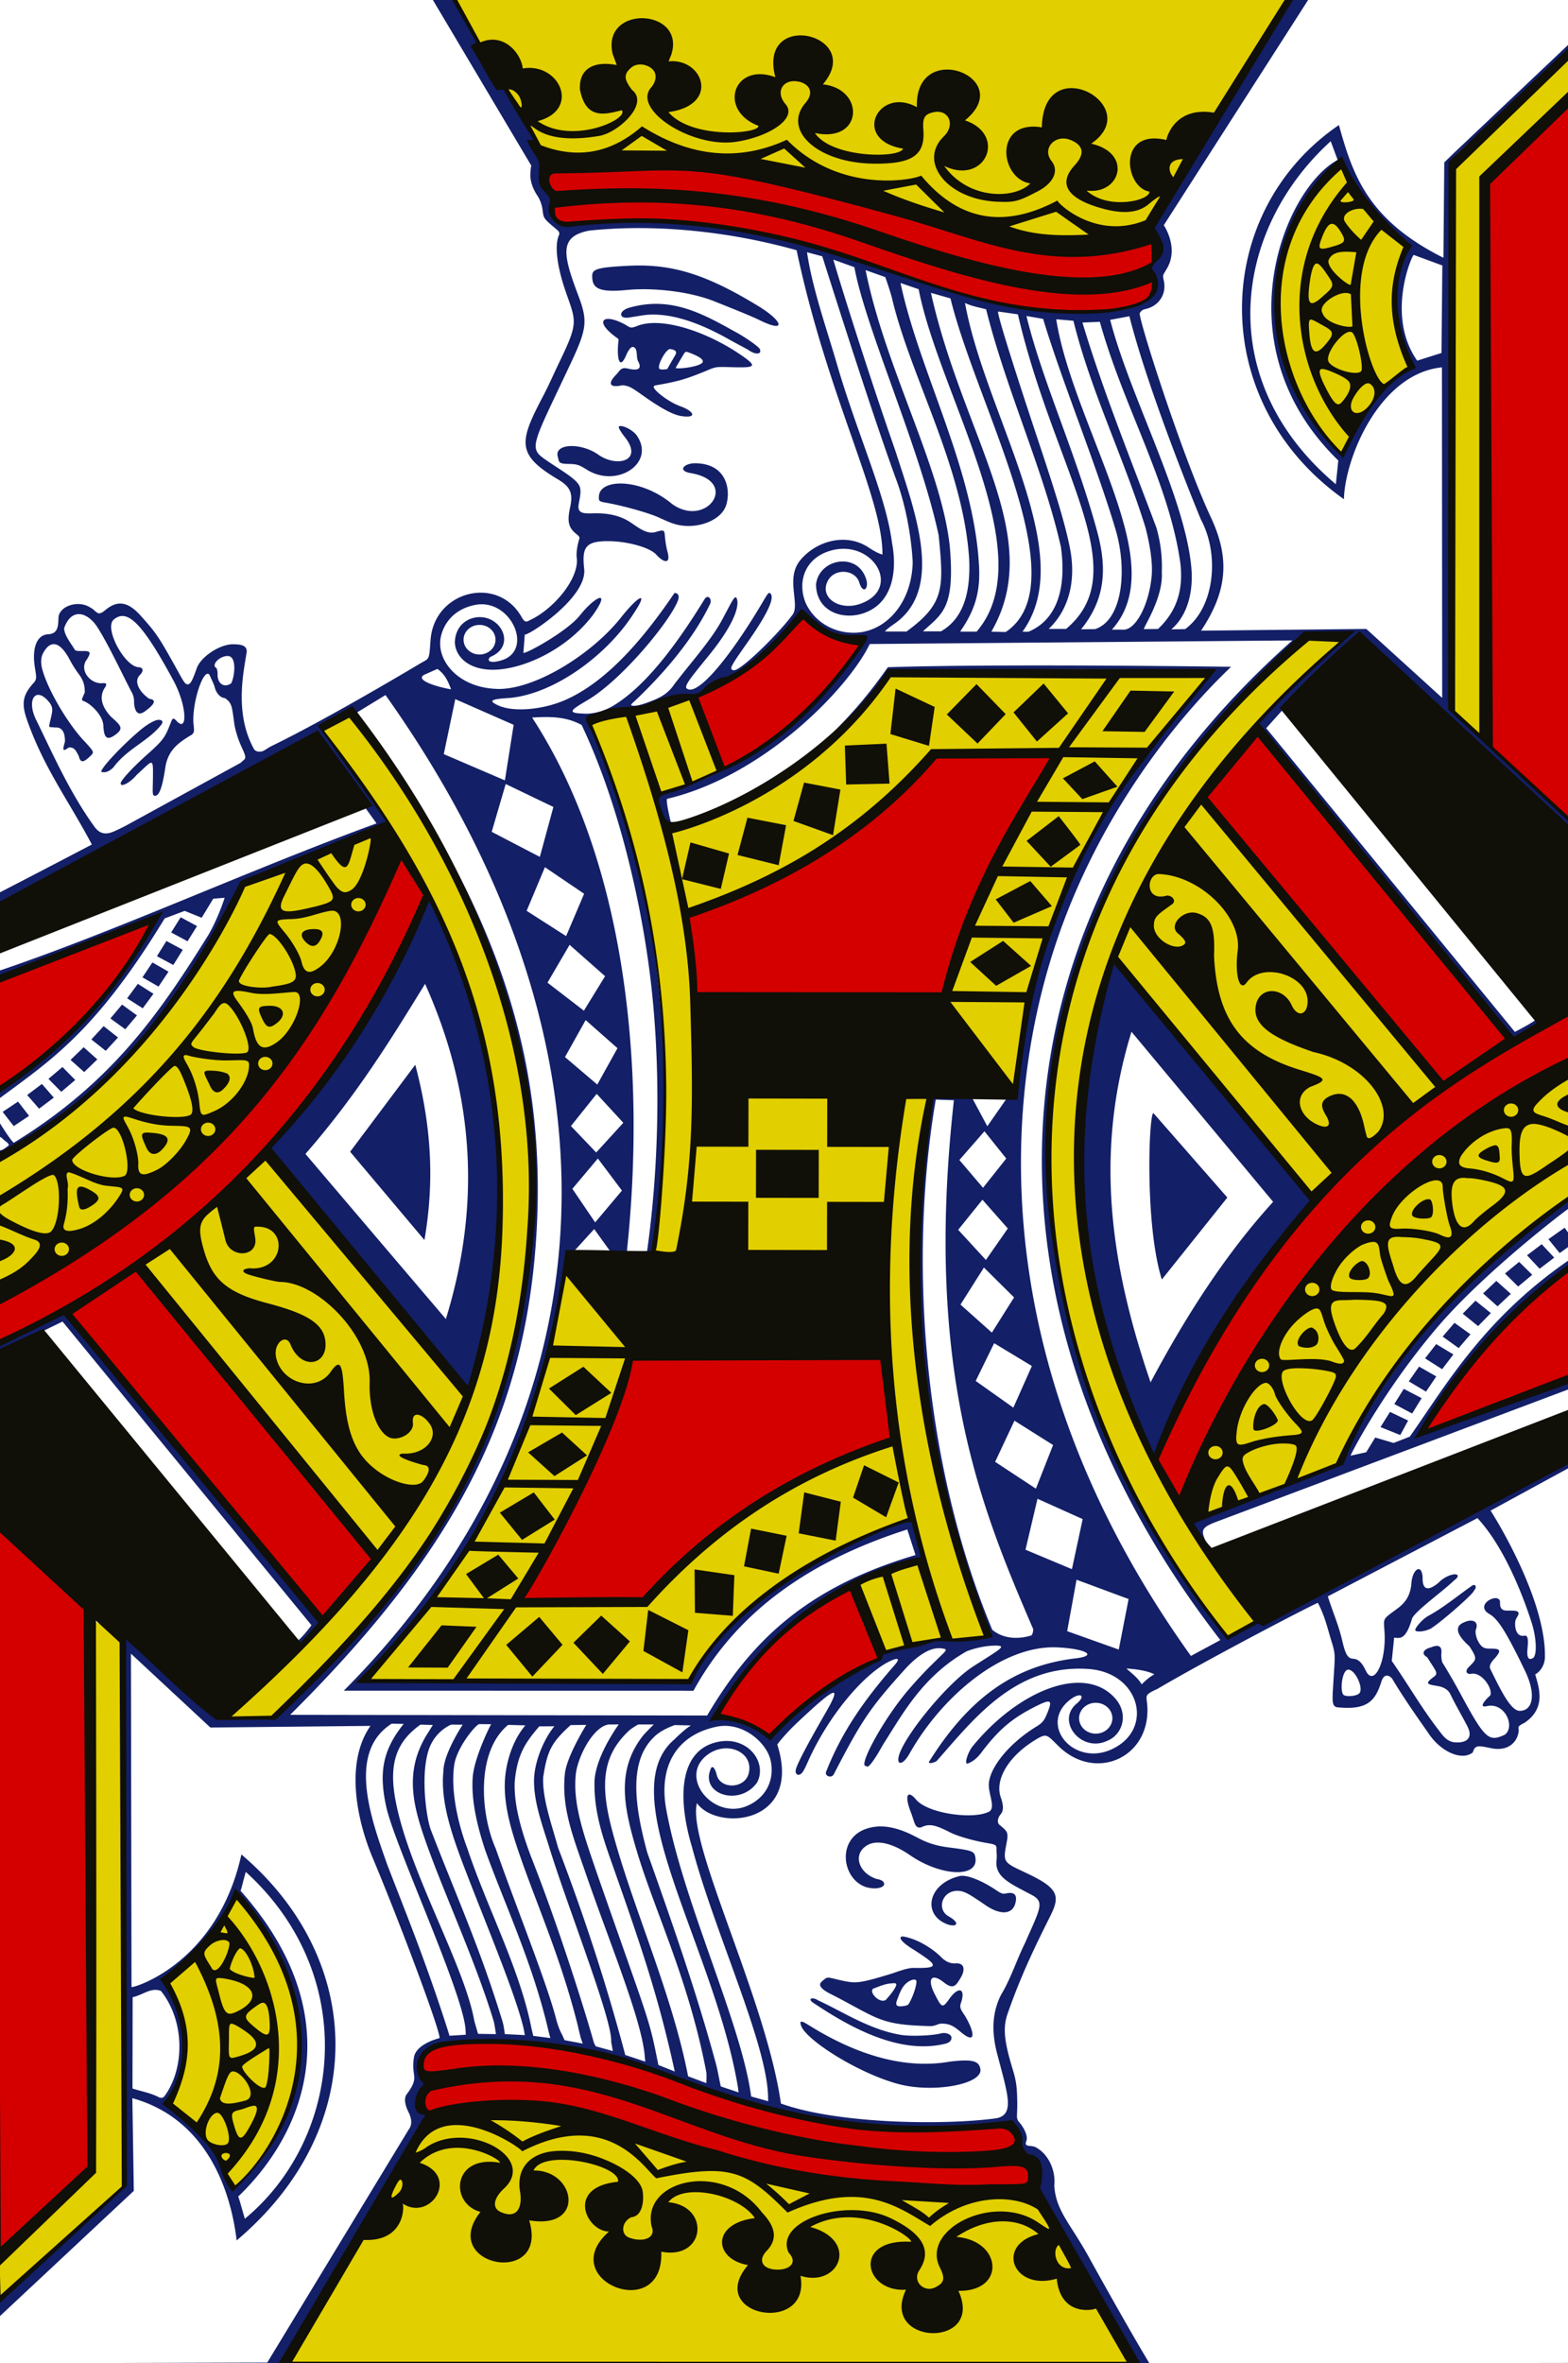 <svg xmlns="http://www.w3.org/2000/svg" width="167" height="251.6" viewBox="33.4 40.8 167 251.6">
  <path fill="#131f67"
      d="M30.39 38.041c-.057 77.357.652 172.424.554 256.676l172.67.242-.668-256.266Zm51.036 1.725c29.79.797 59.766.035 89.776.3 0 0-10.937 17.588-14.252 23.124-.726 1.217-.8 2.08-.412 2.585.602.783.55 2.105-.127 2.87-.29.326-.422.538-.445.735-.022.195.167.41.32.765.53 1.688-.85 2.854-2.293 3.393-.967.362-3.12.599-4.71.526-9.958-.454-29.475-8.287-37.522-8.909-5.582-1.454-12.8-.96-18.749-.658-1.123.061-.922-2.365-.922-2.365-.922-8.017-7.033-15.004-10.664-22.366zm91.394.88 28.152.073.12 4.214-11.868 11.236c-1.117 1.05-2 1.922-2 1.922l-.09 10.155c-8.067-4.035-9.667-8.844-11.132-14.133-13.516 9.21-14.186 29.41.53 39.833.13-4.517 3.86-13.388 10.443-14.036L187 115.1l-8.08-7.342-17.6.184c2.91-4.36 2.982-7.825 1.112-11.918-3.151-6.688-8.005-21.95-7.63-21.9 0 0 .14-.327.54-.409 1.46-.299 2.39-1.603 1.976-3.172-.078-.506-.075-.387.297-1.043 1.437-2.262-.266-4.724-.266-4.724zm-93.37.06 10.53 17.718s-.14.811-.084 1.288c.081.686.327 1.296.75 1.936.279.423.484 1.001.546 1.535.103.878.103.879 1.488 2.04.29.245.347.395.238.647-.461 1.075-.196 3.274.707 5.9 1.14 3.317 1.436 3.274-.707 7.705-.447.926-.988 2.16-1.57 3.296-2.645 5.015-3.054 6.375 1.465 9.058 1.273.755 1.644 1.41 1.323 2.909-.252 1.18-.305 1.934.306 2.6.396.433.755.504.655.837-.068.226-.366 1.208-.268 2.033.262 2.225-2.516 5.497-5.048 6.641-.506.332-.65-.074-.935-.54-2.613-4.257-9.138-2.544-9.58 2.529-.118 1.34-.074 1.923-.448 2.207-.127.097-.51.297-.51.297s-9.772 5.869-15.986 8.883c-.405.197-.77.521-1.055.574-.33.061-.575.006-.779-.185-2.284-4.044-1.004-8.814-.805-10.506-.048-.599-.6-.709-1.434-.72-1.411-.017-3.445 1.307-3.889 2.543-.377 1.05-.62 1.73-.96 1.725-.342-.005-.508-.43-1.356-1.946-1.763-3.156-2.035-3.556-3.686-5.39-1.316-1.463-2.44-1.659-3.735-.573-.9.755-.87.098-1.634-.285-1.319-.836-3.305-.093-3.357 1.08-.043.983-.053 1.723-1.128 1.786-1.197.07-1.72 1.503-1.386 3.547.175 1.075.21 1.248-.146 1.641-1.16 1.284-1.313 2.172-.68 3.968 1.807 5.12 4.43 8.568 6.894 13.224 0 0-6.287 3.294-10.018 5.208l.082-95.195zm122.042 5.256-.008 82.695-13.458-12.305s-.233-15.847-.207-22.326c.025-6.479.139-12.956.113-14.161-.026-1.205.082-6.331.134-11.594.109-11.026-.982-9.665 1.234-11.777zm-26.364 9.872.74 1.998c-5.655 2.992-12.598 19.699.067 31.994l-.26 2.529c-13.277-11.203-10.786-27.233-.547-36.52zm.963 2.361c1.932 3.712 4.132 7 7.136 9.015-1.627 3.582-2.331 7.534.403 12.87-1.927.975-4.606 3.57-7.383 8.888-9.994-9.392-7.74-22.98-.156-30.773zm-74.497 6.887c5.553.018 11.343.867 16.648 2.358 3.319 15.695 9.18 26.253 9.143 32.396 0 0-.463-.073-1.45-.733-2.415-1.623-5.593-.725-7.297 1.333-1.616 1.95.003 4.67-.826 5.807-1.567 2.122-5.599 6.043-6.272 5.912-.49-.095-.411-.294 1.318-2.744 1.801-2.552 3.183-4.865 2.592-5.432-.252-.24-.386.267-1.73 2.423-3.157 5.06-5.93 8.188-7.026 7.78-.512-.192-.246-.611 2.09-3.46 2.637-3.22 3.37-5.234 3.111-6.126-.2-.685-.609.421-1.705 2.4-1.168 2.093-3.276 4.424-4.981 6.664-.54.81-1.234 1.28-2.12 1.648-.658.263-1.706.692-2.313.62-.312-.038-.097-.208.332-.595 3.362-3.199 6.255-6.767 7.9-10.194.253-.45-.108-1.09-.524-.62-2.519 4.093-6.025 9.199-9.826 11.447-.816.482-2.043.89-3.148.802-1.869-.053-1.207-.437.497-1.448 3.647-2.163 8.77-8.392 9.6-10.597.197-.521-.02-.82-.38-.784-3.006 4.44-6.975 9.324-11.582 11.363-2.483 1.1-5.612 1.311-7.149.612-1.126-.513-.843-.689 1.157-.806 4.815-.432 10.462-4.611 13.263-9.038 1.64-2.452.492-1.89-1.38.474-3.195 4.035-9.53 7.898-13.454 7.585-3.968-.224-6.247-3.078-5.732-5.52.311-1.479 1.446-2.983 3.667-3.411 3.802-.734 6.28 4.851 2.799 5.898-1.186.357-1.636.084-1.206-.356 2.582-1.042 1.44-3.918-.736-4.215-1.369-.187-2.958.665-3.028 2.633.036 1.467 1.336 2.903 3.95 2.942 3.098.045 7.855-2.014 10.747-5.816 2.053-2.905.165-1.926-1.364.012-1.35 1.71-5.704 4.1-6.035 4.011l.15-1.972c.067.34 6.704-3.856 6.322-6.988-.245-2.274.115-2.968 2.668-2.936 1.908.025 4.333.65 5.037 1.462.725.804 1.54 1.059 1.181-.295-.58-2.198.12-2.56-1.253-2.145-.948.286-1.788-.42-2.737-1.047-1.044-.69-2.366-.986-3.944-.936-1.178.037-1.71-.03-1.52-1.06.134-.726.286-1.387.06-1.864-.368-.775-1.842-1.578-3.508-2.719-1.966-1.347-1.601-1.426 2.611-10.382 1.769-3.76 1.778-4.533.727-7.313-1.661-4.393-1.92-6.152 1.209-6.76a50.879 50.879 0 0 1 5.447-.27zm17.757 2.573 1.623.432c.013.001 5.04 16.055 7.923 23.895.879 2.392 1.546 5.623 1.71 8.657-.088 4.177-2.632 7.17-5.727 7.494-2.191.228-4.566-.829-5.65-3.09-.914-2.151-.217-4.685 2.429-5.556 4.58-1.506 7.922 3.914 3.43 5.574-2.323.859-4.526-.7-3.477-2.506.736-1.268 2.798-1.127 3.283.184.395 1.395 1.054.739.775-.206-.846-3.01-5.017-2.308-5.357.463-.006 3.434 4.048 4.247 6.471 2.323 1.878-1.539 2.08-4.324 1.617-6.741-.635-5.02-3.688-11.536-5.85-18.97-1.08-3.712-2.645-8.138-3.2-11.953zm64.617.283 3.048 1.124-.09 9.315-2.587.821c-3.375-4.798-.548-11.256-.37-11.26zm-61.808.504 2.233.802c1.212 6.577 6.959 19.156 8.978 28.54.556 5.639.644 7.294-3.481 10.29v-.042l-2.23-.003s-.008-.126.969-.8c5.403-3.733 2.197-11.98.172-18.32-3.532-10.123-6.685-20.48-6.641-20.467zm-20.889.623c-.283.002-.57.013-.86.026-3.371.163-3.925.362-3.937 1.042-.023 1.28.542 1.848 3.677 1.54 2.714-.268 6.644.128 9.35 1.213 3.087 1.237 3.82 1.53 4.929 2.06 2.785 1.335 2.3.011-.216-1.529-5.14-3.145-8.696-4.393-12.943-4.352zm24.318.492 2.096.744s.552 1.517.749 2.384c2.025 8.398 7.559 17.847 8.19 27.666.14 3.218-.46 6.217-3.008 7.664l-1.92-.003c2.056-1.889 3.425-2.433 2.864-9.009-.893-8.446-6.882-19.007-8.97-29.446zm3.719 1.37 1.933.663c2.206 11.34 13.219 28.294 6.173 36.455l-1.757-.003c1.573-2.265 2.224-4.256 1.995-7.316-.665-10.301-6.314-20.306-8.344-29.8zm3.24 1.048 2.082.593c2.805 11.49 13.632 30.327 5.879 35.52l-1.527-.04c5.853-10.101-2.972-20.577-6.433-36.073Zm3.628 1.077c.64.33 1.553.49 2.25.678 2.174 8.688 6.163 17.234 7.97 25.325.605 4.43-.45 7.744-3.454 8.999l-.641-.002c2.7-3.764 2.201-8.52.774-13.66-1.92-6.912-5.66-14.52-6.899-21.34zm-32.805.098c-.967-.01-1.98.124-3.05.438-1.097.383-.964 1.184.054 1.02l1.36-.22c2.498-.4 5.575.44 9.3 2.54.9.507 1.879.996 2.121 1.164.685.475 1.416.475 1.167-.13-.1-.242-1.536-1.277-2.807-1.94-2.717-1.528-5.243-2.842-8.145-2.872zm36.342.814 2.097.3c3.913 16.813 12.554 27.27 5.134 33.494l-1.853-.003c2.03-1.916 2.952-4.919 2.287-8.471-.68-3.627-2.69-9.385-4.356-14.447-1.932-5.87-3.487-10.832-3.31-10.873zm3.008.476 1.776.31c2.068 6.835 5.586 15.309 7.7 22.366 1.301 4.34.765 9.682-2.157 10.661l-1.502.021c2.485-3.066 2.844-6.264 1.72-10.402-2.309-8.494-5.813-15.908-7.537-22.956zm10.965.028c1.782 7.085 6.07 17.896 7.61 21.63 2.053 3.812 1.425 9.453-1.676 11.68l-1.466.026c1.774-1.532 2.387-4.116 2.11-6.796-.782-7.574-6.546-18.086-8.625-26.157zm-7.794.322 1.832.159c1.821 7.41 5.378 14.617 7.681 22.03.429 1.674.801 3.717.647 5.22-.323 3.153-1.736 5.637-2.973 5.635l-1.263-.002c2.584-2.844 2.466-6.727 1.37-10.903-1.811-6.902-6.208-15.226-7.294-22.139Zm-47.717-.04c-.763.003-.778.651.44 1.643.745.608.688.405.645.79-.184 1.64.091 3.142.822 1.454.195-.45.48-.959.766-.895.537.155.262 1.07.521 1.534.437.818-.03 1.018-1.096.763-.767-.183-.812.202-1.29.692-.835.857-.7 1.37.584 1.105.212-.044.39.013.555.048.4.086.766.322 1.719.998 1.224.87 2.958 2.028 4.084 2.206 1.803.286 1.402-.516-.075-1.043-1.265-.452-2.833-1.702-2.826-2.048.003-.265.401-.107 2.684-.684.99-.25 2.383-.813 2.97-1.062.969-.412 1.014-.408 2.53-.364 2.582.076 2.977-.005 1.169-1.253-3.654-2.522-8.533-4.168-11.123-3.128-.785.315-.767.121-1.333-.182-.741-.395-1.346-.575-1.746-.573zm52.364.312c2.519 9.058 7.409 17.179 8.585 25.77.266 2.457-.183 4.856-2.39 6.928l-1.487.02c-.217.004 2.082-3.28 1.89-6.093.063-1.5-.113-3.11-.571-4.7-2.867-7.641-5.69-14.567-7.88-21.848zm-45.797 2.899a.157.157 0 0 1 .04 0c.692.101.715.356.513.69-.299.493-.827 1.442-.827 1.442s-.702.127-.845-.039c-.252-.34.676-2.044 1.119-2.093zm1.755.295c.077 0 .172.036.321.09.663.244 1.815.745 1.316 1.13-.59.456-2.876.658-2.765.468l.766-1.306c.163-.278.234-.38.362-.382zm-7.014 7.902a.342.342 0 0 0-.148.038c-.133.073.167.566.604 1.124 2.017 2.532-.784 3.277-2.763 1.92-1.88-1.359-4.785-1.236-4.368.187.146.502.002.746 1.052.762.933.014 1.174.062 2.015.597 3.214 2.046 7.378-.679 5.352-3.61-.382-.554-1.33-1.039-1.744-1.018zm7.934 3.963c-1.169-.002-1.908.805-.445 1.049 5.226.878 1.71 5.897-1.971 3.302-3.317-2.785-7.761-2.773-7.818-.8-.009.496.016.513.803.652 1.851.328 4.615 1.113 5.673 1.61.622.291 1.276.564 1.455.606 2.213.749 5.054-.216 5.62-1.943.517-1.582.107-4.47-3.317-4.476zm-65.605 16.06c.7.01 1.443.578 1.972 1.41 1.224 1.922 2.71 5.153 3.658 6.933.239.45.248.85.232 1.062.073 1.044.45 1.438 1.118.97.658-.461 1.57-1.233.502-1.359-1.074-.752-1.67-1.856-1.004-2.526.491-.493.3-.814-.095-.835-1.506-.023-3.743-4.18-2.683-5.073 1.43-1.204 3.007.293 6.356 6.48 1.476 2.733 1.54 5.72.272 4.238-.43-.373-.344-.18-.852.995-.382.883-.695 1.301-2.148 2.592-1.77 1.57-2.842 2.813-2.882 3.086-.077.521.954.036 1.707-.87 1.681-1.517 1.745-1.922 1.726.092-.017 1.822-.12 2.154.235 2.143.552-.019.85-1.46 1.11-3.198.311-1.566 1.19-2.354 2.654-3.223.402-.239.409-.404.333-1.095-.266-2.213 1.1-6.336 1.715-5.315.087.23.354.767.497 1.143.114.582.509 1.24 1.112 1.285.75.522.747.803 1.003 2.71.084.623.38 1.557.587 2.054.386.925.732 1.467.516 1.742-.137.136-.428.391-.428.391l-12.251 6.705s-.962.49-1.31.625c-.97.405-1.56.104-2.035-.57-2.587-3.583-4.36-7.608-6.174-11.32-1.09-2.204-.017-3.659 1.393-1.881.548.69.266 1.13-.01 2.463-.05.241.192.15.647.218.714-.07 1.058.522 1.03 1.526-.454 1.438.172.662.467.59.566.01.69.325 1.007.923.196.842.596.599 1.18.044.484-.459.485-.447-.485-1.525-1.677-1.69-4-5.502-4.598-7.822-.165-.64-.103-1.15.023-1.491.762-1.583 1.82-1.587 2.967.628.195.376.58.984.853 1.35.442.595.715 1.105.698 2.05-.342.79-.397.806-.103.915.73.269 2.026 1.494 2.082 2.59.057 1.112.26 1.702 1.205 1.044 1.078-.75.62-1.054-.44-2.02-1.109-1.229-1.174-2.293-.513-3.177.109-.297.063-.38-.345-.345-1.292.114-2.545-1.404-1.645-2.556.415-.674.367-.849-.217-.868-.304-.01-.806.043-1.054-.087-.38-.664-1.176-1.593-1.166-2.352.379-1.067.963-1.496 1.58-1.488zm76.703.181c2.12 1.21 4.218 2.469 6.602 3.045-5.542 9.215-14.436 14.143-21.875 16.061.25 1.181.428 2.358 1.659 3.084-.042-.178-.584-2.274-.463-2.704 10.247-2.408 19.28-11.694 21.595-16.486l45.014-.38c-33.425 29.617-34.834 71.375-7.674 106.422l-3.134 1.689c-20.924-29.163-20.658-57.228-14.33-76.012 4.487-13.318 12.512-23.485 18.606-29.293 0 0-24.404-.35-36.552.045-1.77 2.5-3.414 4.54-5.79 6.899 0 0 6.181-5.515 6.024-6.474 11.257.012 22.867-.572 34.108.173-13.184 14.573-19.696 29.629-20.848 43.8-.045 1.844-.164.813-.823 1.49l-2.082 2.984-1.66-3.108c-1.13-.34-3.357.202-4.3-.116-4.665 19.133-.031 42.241 6.031 57.326 0 0-1.53.792-3.412.655-2.059-.427-2.564.099-4.348.432-2.053.358-2.77.355-3.225.835-.253.267-.71.64-1.228.9-5.002 1.674-10.879 7.975-10.879 7.886l-5.499-2.298c5.088-9.222 11.046-12.534 21.515-16.613l-.965-4.126c-11.15 3.83-18.249 8.424-23.857 17.364-6.785-.1-34.268-.323-34.297-.244 11.233-11.798 20.105-29.608 21.097-43.502.242-2.707-.169-1.406 1.124-2.212l2.036-2.238 1.589 2.211s1.151 1.363 1.883.23c2.081-19.375-.04-41.475-10.085-56.894 1.788-.106 3.568-.149 5.278.792 3.924 8.277 6.227 18.499 7.22 26.16 1.258 9.696 1.057 20.63-.26 29.912l.672.086c1.987-12.063 1.345-24.898-.436-36.119-.914-5.853-3.875-15.01-5.915-19.24-.563-1.168-1.002-1.47-.465-1.642 12.278-.938 17.928-4.725 22.349-10.78zm-34.04.965c.94.001 1.7.708 1.698 1.578-.001.87-.764 1.575-1.703 1.574-.94-.002-1.7-.709-1.697-1.579.001-.87.764-1.575 1.703-1.573zm92.265.951c-3.6 3.01-6.493 6.13-9.533 9.456 8.956 11.457 18.909 23.878 27.28 33.803 0 0 2.906-1.59 2.894-1.789-.006-.104-.23-.632-.284-.515-.125.275-2.354 1.426-2.354 1.426l-26.488-32.339s1.442-1.594 1.888-2.097c2.064-.625 7.816-7.206 8.097-7.07 4.492 3.201 18.03 16.76 23.246 20.92l-.005 37.576c-.543 1.503-15.015 7.273-25.269 28.872-5.14 2.659-10.833 4.085-16.13 6.396 0 0 1.344 1.966 2.002 2.504-.806-1.62-.948-1.93.885-2.617l38.244-14.378-.077 2.916-.63 5.034c-10.412 5.928-19.194 8.405-33.525 17.35-1.023.218-1.848 1.127-2.925 1.174-36.472-49.977-13.026-87.55 8.32-106.412zm-119.084 2.36c.998.017.742 2.162.372 2.903-.738.535-1.473.058-1.455-.946.006-.327-.062-.637-.151-.69-.552-.327.375-1.28 1.234-1.267zm22.331 1.377c.84.592 1.149 1.38 1.457 2.168-1.133-.167-4.166-.978-2.74-1.604zm-5.529 2.78c26.304 37.014 25.05 76.28-4.44 105.998l37.24.008c4.756-8.662 12.662-13.934 22.772-17.173l.876 2.724c-11.619 3.437-17.505 9.156-22.193 17.085l-44.412-.072c17.096-16.99 24.94-31.354 26.207-50.8 1.206-18.518-3.845-35.44-19.245-55.817zm7.432.436 6.216 2.733-.933 5.916-6.51-2.795zm-11.218 1.643c33.174 46.694 18.847 79.478-7.76 106.739l-4.893.067-11.385-9.838.096 59.67s-11.137 10.08-12.417 11.288c-1.265 1.124-2.208-.608-2.208-.608l.179-79.102.5-3.1.184-17.044 7.093-3.452 26.514 32.33s-1.07 1.456-1.567 1.714c-.322.168-.087.458.183.425.746-.09 2.88-2.292 2.433-2.648-9.619-11.085-27.5-32.789-27.5-32.789l-7.47 3.598s.243-14.15.119-19.583c.289-1.281 1.325-.936 2.024-1.507 8.603-5.106 14.671-11.346 18.42-17.402.276-.452 1.935-3.17 2.1-3.418.584-.88 2.035-3.631 2.88-5.389.473-.982.976-2.172 1.166-2.315 5.173-1.552 10.605-3.759 15.802-5.74l-7.459-10.418Zm-20.385.562c-.28-.004-.995.295-1.962 1.106-1.785 1.496-4.139 3.955-4.147 4.424.478.16.902-.093 1.284-.451 1.495-2.038 3.801-2.832 5.155-4.616.21-.33-.01-.467-.33-.463zm16.75 2.193s5.147 6.977 6.464 8.83c-13.608 4.969-27.85 11.538-40.461 15.78l.005-2.793 2-5.013zm20.222 4.638 5.081 2.443-1.445 5.316-5.127-2.67Zm4.178 8.855 4.175 2.829-1.918 4.508-4.205-2.692zm-34.11 3.253s-.647 2.09-1.732 3.96c-5.188 8.322-10.263 15.716-20.731 22.127-.398-.329-1.533-2.178-1.533-2.178l-.098-2.468c5.552-4.119 10.342-7.141 17.707-19.243l2.13-.799 1.81.73 1.23-2.027zm21.754.054c-4.837 9.468-9.597 19.234-17.288 26.605l20.959 27.22c6.949-19.183 4.416-37.177-3.671-53.825zm-26.44 2.024-1.012 1.617 1.745.937 1.01-1.617zm-2.852.17c-3.821 7.882-9.546 13.943-17.053 18.296l-.268-11.576Zm1.335 2.357-1.011 1.617 1.744.937 1.011-1.617zm42.94.409 3.781 3.338-2.257 3.672-3.879-2.984Zm58.022 1.731a.021.021 0 0 0-.01.01c-6.693 19.167-4.729 37.488 4.374 53.448 4.5-10.328 8.19-17.24 16.96-28.229-5.375-6.546-20.783-25.435-21.324-25.229Zm-102.453.141-1.062 1.589 1.714.984 1.062-1.588zm29.039 2.284c5.975 13.306 5.423 25.294 2.213 35.679L65.931 163.65c5.503-6.309 9.16-12.285 12.74-18.105zm-30.591-.002-1.138 1.541 1.662 1.06 1.139-1.546zm-1.68 2.206-1.244 1.475 1.586 1.153 1.245-1.475zm49.374 1.65 3.39 2.993-2.151 3.871-3.441-2.926zm-51.337.644-1.306 1.419 1.53 1.21 1.306-1.418zm109.471.598 15.086 18.107c-5.068 5.571-9.283 12.138-13.053 19.218-4.19-12.243-6.069-24.268-2.033-37.325zm-111.598 1.65-1.398 1.347 1.454 1.296 1.397-1.348zm35.316 1.864-6.936 9.262 7.914 9.399c.863-5.08 1.066-10.978-.978-18.66zm-37.576.242-1.489 1.262 1.362 1.38 1.489-1.262zm-2.187 1.803-1.57 1.178 1.27 1.455 1.565-1.177zm59.087 1.054 2.835 3.081-2.887 3.162-2.693-2.817zm36.113.61 1.93.07c-3.22 28.926 2.972 43.575 8.451 56.315 0 0-.014.51-.2.66-.897.285-2.71.59-4.163-.597-7.37-17.65-8.944-39.378-6.018-56.448zm-97.744.215-1.636 1.092 1.178 1.517 1.636-1.092zm120.925 1.224c-.49 0-.94 11.902.898 17.717l6.976-8.728zm-17.995 1.934 2.321 2.902-2.475 3.115-2.519-2.958zm-104.826.619c.117-.017.308.285.681.525.348.337.297.312-.092.599-.61.449-.791.376-.779-.327.054-.578.1-.784.19-.797zm63.652 2.278 2.564 3.416-2.852 3.389-2.427-3.577zm40.957 4.39 2.703 3.061-2.333 3.352-2.952-3.21zm62.707.747.233 3.525-.934-1.29-1.723 1.22 1.198 1.479 1.504-1.083.089 1.42c-9.55 6.375-13.678 13.707-17.559 19.206l-1.722.673-1.959-.58-.96 1.57-1.665.361c-.05-.01 3.355-6.741 9.174-13.59 5.181-6.098 14.297-12.967 14.324-12.911zm1.095 5.518.057 12.534-17.08 6.084c4.443-6.99 9.679-13.475 17.023-18.618zm-4.238-1.53-1.56 1.181 1.341 1.432 1.555-1.182zm-2.402 1.883-1.504 1.238 1.398 1.385 1.504-1.248zm-57.002.601 3.21 3.181-2.363 3.748-3.344-2.983Zm54.575 1.424-1.412 1.333 1.54 1.376 1.412-1.333zm-2.223 2.106-1.357 1.385 1.637 1.32 1.357-1.386zm-2.234 2.36-1.26 1.461 1.703 1.225 1.26-1.465zm-49.029 2.167 4.017 2.428-1.973 4.432-4.011-2.842zm47.08.095-1.184 1.518 1.815 1.154 1.2-1.57zm-1.822 2.395-1.098 1.57 1.836 1.097 1.092-1.622zm-1.629 2.37-1.01 1.617 1.901 1.009 1.011-1.636zm-1.47 2.452-1.011 1.617 2.106.848.837-1.542zm-39.996.936 4.114 2.592-1.831 4.645-4.342-2.857zm59.712 4.669.023 95.643-45.344.073s-2.113-3.462-6.535-11.459c-1.872-3.386-3.458-4.825-3.616-7.504.173-1.573-.608-3.36-1.998-4.08-.466-.243-1.249.048-.986-.625.289-.74-.59-1.882-.831-2.125-.274-.429-.102-.533-.128-2.128-.026-1.542-.113-2.187-.467-3.352-.896-2.942-1.093-4.412-.575-5.937 1.347-3.866 2.749-6.831 4.56-10.435 1.055-2.11.896-2.935-2.322-4.473-2.41-1.152-2.73-1.14-2.423-2.816.144-.786.277-1.28.1-1.661-.109-.232-.508-.556-.742-.742-.315-.25-.219-.765.104-1.147.316-.375.32-.911.008-1.807-.655-1.884.84-4.377 3.662-6.096 1.247-.76 1.212-.602 2.508.665 3.79 3.702 9.435 1.39 9.456-3.821.006-1.624-.59-1.529 1.068-2.292 5.623-3.304 17.164-9.31 17.087-9.146.748 1.42.997 2.631 1.469 4.16.407 1.31.353 1.41.196 3.96-.143 2.303-.219 2.838.366 2.987 3.326.345 4.088-.745 4.73-2.734.276-.879.807-.7 1.135-.328 1.262 2.137 2.86 4.36 3.909 5.88 1.31 1.941 3.524 2.91 4.685 1.995.245-.753.446-.776 1.915-.464 1.78.378 2.798-.545 2.971-1.76.07-.485-.312-.465.643-.943 2.37-1.62 1.472-3.839 1.12-5.175.03.071 1.012-.55 1.037-1.8.125-6.49-5.926-15.848-5.79-15.606zm-57.258 3.645 4.812 2.164-1.146 5.33-4.944-2.07zm46.857 2.057c2.767 2.986 4.764 7.959 5.792 11.198.508 1.614.567 3.454.11 3.71-.45.251-.66-.02-.573-.983.072-.803.099-1.424-.272-1.416-1.077.256-1.116-1.256-1.005-1.61.074-.238.207-.405.266-.534.266-.585-.427-.507-1.145-.516-.635.013-.798-.345-.767-.902-.017-.62-.901-.5-1.405-.031-.46.428-.365.934.257 1.289.894.509 1.737 1.758 3.812 6.065 1.205 2.5.843 4.273-.598 4.25-1-.028-2.16-2.568-3.097-4.44-.243-.484.368-1.023.582-1.283.555-.672.471-.884-.35-.897-.767-.012-1.094.051-1.555-.828-.174-.331-.3-.836-.238-1.157.398-.968-.415-1.203-1.204-.832-.996.383-.99 1.205.524 2.554.974 1.487.72 1.383-.208 2.382-.194.353-.078.57.33.577 1.174-.33 2.448 1.63 2.098 2.301-.36.288-1.345 1.331-.394 1.132 1.933-.484 3.104 2.14 1.964 3.028-1.699.786-2.1.54-4.706-4.307-.809-1.504-1.783-3.121-1.902-3.287-.12-.166-.173-.61-.167-.968.116-.875-.287-1.075-1.108-.728-.617.136-1.174.604-.394 1.051.909 1.46 1.23 1.695.73 2.064-1.142.84-.648.806.628 1.044.625.175.942.474 1.114.832.657 1.374 1.822 3.313 1.937 3.708.385 1.007-.314 1.458-1.27 1.413-1 .02-1.457-.712-1.942-1.338-1.814-2.346-3.12-4.669-4.97-7.332l.254-2.487s.486.099.759-.022c.534-.237.853-1.014 1.16-2.046.489-.898 3.372-2.936 4.476-4.032.204-.124.375-.329.378-.453-.006-.402-1.25-.135-2.068.733-1.203.986-1.715.647-1.674-.616-.115-1.56-1.143-.78-1.198.744-.134 1.203-.586 1.935-1.496 2.607-1.717 1.268-1.43.946-1.354 2.71.133 3.078-1.153 5.607-1.988 3.929-.297-.597-.644-1.274-1.393-1.305-.53-.022-.791-.505-1.08-1.696-.431-1.927-1.035-3.168-1.585-4.943zm-42.699 6.561 5.545 2.057-1.049 5.378-5.494-1.958zm42.309.564a.428.428 0 0 0-.128.028c-1.565 1.093-3.01 2.32-4.715 3.258-.64.349-1.387 1.252-1.392 1.494-.005.236.758.231 1.502-.068.706-.285 4.737-3.781 4.742-4.103.278-.283.251-.624-.01-.609zm-50.966 6.449c1.312-.001.546.359-2.32 2.195-2.8 1.793-7.417 7.468-7.955 9.576-.245.957.41 1.032 1.15-.281 3.405-6.04 9.835-11.555 15.712-11.3 2.879.125 4.433.847 2.05 1.16-6.535.732-11.425 4.178-15.712 11.054-.003.154.388.147.836-.117 3.92-4.427 8.338-10.291 16.08-9.803 5.584.32 7.159 6.48 2.519 8.573-4.045 1.826-7.764-2.642-4.41-5.283 1.09-.857 1.77-.479.723.398-2.245 1.882.496 5.244 3.23 3.974 1.664-.643 2.341-2.847.88-4.515-3.253-3.709-10.278-.904-15.18 5.072-.515.629-.962 1.996-.529 1.85.76-.29 1.22-.84 1.668-1.461 1.75-2.242 3.094-3.366 5.46-4.569 1.829-.929 1.941-.754 1.256.861-.288.68-.519.907-1.23 1.329-2.981 1.88-4.836 4.404-4.913 6.013-.056 1.175.87 2.712-.138 3.025-1.707.744-6.36.127-7.613-1.362-.902-1.071-1.253-.452-.578 1.287.446 1.15.426 1.798 1.102 1.682.855-.418 1.442-.319 3.099.524.799.406 2.215.787 3.078.973 1.573.339 1.903.197 1.867.828-.011.194.06.738.013 1.081-.259 1.901 1.453 2.551 3.786 3.805 1.363.733.823 1.483-.763 5.1-.824 1.636-1.53 3.837-2.546 5.498-.95 1.866-1.035 3.91-.43 6.242 1.125 4.328 1.936 6.527-.083 6.913-5.198.72-16.676.672-22.937-1.57-1.582-11.151-10.043-27.706-8.945-31.98 2.168 3.04 11.283 2.251 8.554-6.244 0 0 .749-1.035 2.234-2.427 3.832-3.59 4.777-4.184 2.955-1.019-1.401 2.433-3.188 5.608-3.23 6.224-.032.49.38.605.703.213.239-.29.523-.996.772-1.532 2.288-4.944 6.194-9.397 8.882-10.466.693-.276.657.019.177.561-3.167 3.64-5.587 7.007-7.311 11.404-.077.453.617.644.84.213 2.975-5.754 3.864-7.059 7.514-11.11 1.435-1.592 2.769-2.395 3.833-2.306.92.077.647.217-.206 1.057-.652.641-1.614 1.534-3.173 3.345-2.748 3.194-5.516 8.394-4.5 8.123.174.434 1.042-.948 1.776-2.267 2.01-3.115 4.146-7.233 8.91-9.936.996-.38 2.083-.597 3.043-.605zm-92.054.856 8.461 7.866 17.05-.175c-2.82 4.045-1.33 10.325.213 13.996 3.024 7.197 7.453 19.078 7.126 19.25 0 0-2.48.587-2.707 2.044-.336 2.16.674 2.001-.786 3.949-.329.438-.12 1.267.23 1.926.23.482.45 1.21.017 1.774l-15.085 24.844-28.539.081.01-4.973 14.315-13.388-.155-9.868c7.79 2.16 10.453 9.619 11.11 15.142 14.102-11.886 13.787-29.817.505-41.086-2.615 11.884-11.908 14.34-11.705 14.104zm106.023 1.582c.912.063 2.143.2 2.977.619-.566.313-.969.685-1.346 1.069-.455-.752-1.07-1.163-1.63-1.688zm23.632.124c.759-.002 1.687 2.06 1.15 2.54-.302.271-1.28.372-1.629.168-.447-.309-.214-2.707.479-2.708zm-26.897 3.528c.979.002 1.77.738 1.769 1.645-.002.907-.796 1.641-1.775 1.64-.978-.002-1.77-.738-1.768-1.645.001-.907.796-1.641 1.774-1.64zm-74.986 2.22 1.277.03c-2.328 2.875-2.646 5.352-1.829 8.944.919 4.042 7.953 19.24 8.402 23.424.02.19.039.722.039.722l-1.736.106s-.129-.433-.182-.6c-2.415-7.576-4.822-13.355-6.503-17.772-1.675-4.763-4.239-11.825.532-14.854zm9.336.043a.062.062 0 0 1 .03.005l1.227.011c-.045.025-1.838 3.572-1.97 5.726-.15 2.44.481 5.1 1.35 7.727 2.05 5.68 5.056 12.01 6.719 19.179.02.083.202.779.202.779l-1.817-.23s-.177-.734-.197-.835c-1.243-6.306-4.73-12.858-6.806-19.066-1.064-2.822-1.801-6.29-1.414-8.94.274-1.87 2.302-4.32 2.676-4.356zm14.84.038c-1.303 1.863-2.49 4.199-2.577 6.032-.082 3.41.984 6.29 2.049 9.304 3.277 9.28 4.867 14.177 6.5 21.618l-1.749-.696s-.067-.418-.106-.538c-.927-4.66-.987-4.254-6.453-19.93-1.281-3.762-2.502-7.06-2.257-10.191.058-1.783 1.744-5.312 3.513-5.591zm2.102.004 1.634.002s-.901.882-1.163 1.211c-2.861 3.666-2.042 7.605-.634 12.301 1.939 6.463 5.531 13.692 7.399 23.54.034.183-.002 1.133-.002 1.133l-1.944-.73c-1.75-9.03-6.091-18.396-8.177-26.519-1.226-4.77-.869-7.782 1.99-10.374.716-.51.897-.564.897-.564zm-19.94.02 1.221.001s-2.049 3.107-2.05 4.938c-.348 3.276.925 6.9 2.387 10.696 2.248 5.836 5.22 12.893 6.129 16.607.036.146.156.812.156.812l-2.133-.108s-.11-.898-.236-1.312c-2.447-7.986-4.835-13.153-7.65-20.445-.425-1.104-1.1-5.466-.289-8.292.637-2.217 2.464-2.898 2.464-2.898zm-3.274-.001 1.318.035s-.198.331-.704 1.131c-2.414 4.034-1.342 7.721.14 11.83 1.98 5.484 5.089 12.18 7.027 18.515.109.357.256 1.435.256 1.435l-1.903-.027s-.385-1.29-.41-1.43c-1.06-5.872-6.829-15.664-8.32-23.113-.819-3.995-.105-6.468 2.596-8.376zm17.66.028s-2.087 3.34-2.28 5.201c-.38 3.65.864 6.676 2.286 10.796 2.452 7.11 5.916 15.452 6.22 19.264.01.125.06.59.06.59l-2.142-.712s-.095-.398-.136-.538c-1.856-6.899-4.051-13.77-7.006-21.515-.727-2.613-1.683-5.242-1.594-7.487.44-2.997.992-3.805 2.922-5.578zm9.428.02 1.726.036s-.516.255-1.749 1.47c-6.82 5.755 4.196 22.055 6.717 36.884.027.159.105.717.105.717l-1.898-.635c-.178-.739-.311-1.638-.53-2.445-2.05-7.582-4.789-15.379-7.303-22.45-1.409-5.153-1.918-9.69.634-12.222.8-.874 2.298-1.355 2.298-1.355zm-17.751-.02 1.837.05c-1.33 1.542-2.115 3.946-2.19 6.085-.076 2.53.65 4.99 1.543 7.595 1.833 5.341 4.454 11.147 6.248 18.352.101.478.186.784.232.992.074.33.279.854.279.854l-1.94-.361s-.199-.467-.329-.713c-.195-.37-.373-.84-.532-1.403-.932-3.759-4.373-12.29-6.466-18.272-1.662-3.77-2.105-10.357 1.318-13.178zm22.944.104c2.35-.076 4.472 1.776 4.972 3.514.484 1.846-.144 3.927-2.336 4.951-3.554 1.662-7.369-2.78-4.562-5.217 2.128-1.847 5.267-.472 4.578 1.895-.444 1.541-2.967 1.637-3.38.08-.113-.519-.393-1.036-.594-.752-1.311 2.841 3.076 4.18 4.904 1.537 1.086-2.118-.967-4.852-3.998-4.338-4.155.705-4.642 5.59-2.928 11.292 2.389 9.012 8.105 21.137 8.085 26.699 0 .073.02.302.02.302l-1.822-.508s-.012-.094-.025-.175c-1.078-7.769-7.278-20.639-9.045-30.527-.765-4.508 1.135-7.777 5.397-8.665.247-.051.49-.08.734-.088zm-18.022.042c-1.281 1.581-2.121 3.96-2.164 5.659-.043 2.488.916 4.913 1.707 7.506 2.001 6.402 6.684 18.226 6.508 20.438.048.238.176.973.176.973l-1.816-.503s-.072-.107-.208-.411c-.602-2.198-3.465-11.614-6.678-19.755-1.236-3.274-1.835-5.823-1.746-7.992.268-2.992 1.195-4.24 2.612-5.904zm34.587 10.664c-4.711.241-4.268 5.565-1.35 6.472 1.043.268 1.656.039 1.822-.172.19-.24-.021-.606-.706-.7-1.98-.605-2.683-2.767-.893-3.671.977-.473 2.536-.165 4.415 1.13 3.357 2.312 7.477 2.464 6.944.128-.13-.566-.393-.643-2.854-.958-2-.255-2.9-.843-3.77-1.28-1.373-.689-2.583-.976-3.608-.95zm-67.452 4.84c12.15 11.038 10.313 28.302-.1 36.93-.213-.698-.664-2.408-.713-2.36 7.833-7.529 11.539-19.885.244-32.574.059.048.254-.914.57-1.995zm76.275.417a1.087 1.087 0 0 0-.306.042c-3.153.794-3.812 3.68-1.77 4.872 1.251.73 2.215.285.658-.599-1.335-.757-.672-2.741.947-2.716.707.01 1.188.296 2.985 1.529 1.479 1.014 2.873 1.097 3.192-.273.19-.818-.104-1.182-1.046-.97-.417.094-.662-.132-1.226-.497-1.256-.812-2.63-1.404-3.434-1.388zm-77.537 2.036c10.948 11.82 7.403 24.124-.008 31.324-2.02-5.56-6.993-9.034-6.993-9.034 1.883-3.856 3.01-7.884-.49-12.978 3.27-2.729 5.98-5.73 7.491-9.312zm71.268 4.423c-.515-.009-.348.451.863 1.238 2.888 1.828 3.135 2.157.332 2.11-.71-.04-1.824.425-2.455.619-3.66 1.125-3.836 1.035-5.585.651-.584-.127-1.175-.354-1.43-.139-.397.333-.84.553-.344 1.052.362.364 1.037.642 1.856 1.079 4.243 2.262 4.628 2.803 9.622 2.932.571.015.866-.26 1.201-.263.816-.007 1.243.178 2.066.877 1.506 1.279 1.579.351.684-1.325-.469-.88-.88-1.09-.648-1.757.53-1.522-.22-1.826-1.206-.478-.738 1.055-.822 1.03-1.516-.328-.92-1.697-.485-2.479.914-1.372 1.06.839 1.332.217 1.747-.445.545-.871.464-1.653-.506-1.587-.558.038-1.079-.2-1.516-.644-.857-.87-2.502-1.962-4.079-2.22zm1.193 4.589c.115.006.195.05.234.16.008.56-.407 1.7-.748 2.298-.109.266-.295.3-.555.348-.876.148-.937-.103-.778-.605.322-.776.59-1.88 1.72-2.197a.853.853 0 0 1 .127-.004zm-2.225.383c.354-.023.365.113.223.411-.254.503-.7.978-1.031 1.372-.703.42-1.843-.869-1.337-1.201.706-.257 1.236-.522 1.971-.563.066-.01.123-.015.174-.019zm-78.589.713c.19 0 .382.036.58.114 2.649 3.326 2.459 8.382.392 11.175-.154.209-.311.246-.57.165-.887-.489-2.014-.671-2.855-.954l.019-9.725c.867-.169 1.616-.778 2.434-.775zm69.957.906c-.203.008-.288.136-.032.382 3.867 2.603 9.188 5.621 14.104 4.464.45-.09.815-.318.73-.75-.054-.268-.553-.5-1.095-.37-1.127.274-3.288.306-4.175.173-3.378-.52-6.359-2.527-8.952-3.705a1.016 1.016 0 0 0-.58-.194zm-1.135 2.476c-.173-.008-.16.152-.052.453.542 1.504 6.014 5.018 10.338 6.184 3.713 1 9.051.031 8.744-1.605-.16-.853-.835-1.058-3.206-.783-5.22.931-10.241-1.055-14.05-3.26-1.026-.602-1.552-.98-1.774-.99zm-34.184 2.002c2.28-.022 4.54.154 6.984.535 4.754.76 10.264 2.134 14.923 4.144 7.92 2.77 17.88 4.913 26.337 4.638 2.064.057 5.794-.1 6.517-.32 1.885-.388 2.406-.016 2.851 2.152.079.472.236.61.89 1.021 1 .63.831 1.252.707 2.64-.104 1.167.655 1.824 3.698 7.05 3.463 5.95 6.838 12.861 6.838 12.861-30.452-.068-59.502-1.163-90.661-.316 2.813-6.154 10.475-17.248 15.28-26.155-1.153-2.745.278-3.209-.321-3.86-.967-1.526-.263-3.664 1.787-4.142a43.705 43.705 0 0 1 4.17-.248z" />
  <path fill="#e2cf00"
      d="M64.038 292.627s10.014-18.684 14.229-24.28c6.063-7.098 33.348 3.144 46.922 5.714 5.517.995 18.312.553 18.312.553l10.66 17.884zm-20.682-21.281-.313-58.216 3.121 1.812.606 58.477-13.527 11.964-.068-3.512zm8.186-6.63c3.228-5.995-.349-13.33-.348-13.326 1.864.43 7.08-8.707 7.542-8.443 7.94 9.058 9.294 22.538-.444 30.874-2.443-5.81-6.718-9.105-6.75-9.105zm6.017-41.163c6.056-5.717 10.859-10.17 15.663-16.571.393-.521-25.449-31.057-25.045-31.59 4.003-4.087 9.364-7.086 13.54-12.021 0 0 21.192 25.807 21.681 25.58 2.167-8.061 3.757-15.36 3.362-23.792-1.27-21.571-11.189-34.792-11.266-34.533-3.4 19.813-36.504 49.776-43.006 47.627l-.01-13.85c.391.694 20.958-12.217 26.407-29.316.392-1.228 16.34-5.93 16.229-6.111-.671-1.607-7.627-10.763-7.627-10.763s2.819-1.211 3.132-1.207c9.02 10.433 15.814 24.169 18.11 37.242 2.79 14.08 4.56 40.546-25.945 69.398zm91.358-36.269c-4.74-13.717-4.583-27.91-2.373-37.816 3.377-17.951 15.644-30.79 25.483-40.578l4.26.009-6.96 6.652c-3.186 3.376-7.806 10.424-7.806 10.424l25.354 30.831 14.49-2.878s-.462 13.773-.013 13.774c-11.274 8.62-19.379 16.423-25.21 28.998-3.562 1.215-15.372 5.912-15.372 5.912-5.608-1.28 16.756-33.657 12.516-34.213-1.745-1.339-21.045-25.56-21.422-25.511-8.966 25.294-.316 51.886 15.338 70.474-1.783 1.067-3.396 1.897-3.248 1.646-6.704-8.653-12.573-18.98-15.037-27.724zm-46.402-12.764c1.003 1.444 5.585-30.878-6.249-56.775 1.132-.793 10.939-2.515 10.939-2.515l2.623 7.752-6.692 2.614 1.228 3.634c5.195-2.325 16.444-5.753 23.38-16.39 0 0 33.603-.213 34.318-.156.697.055-6.866 6.75-14.052 20.316-3.283 6.196-5.9 14.217-6.46 23.63-.11 1.86-7.672-8.758-7.672-8.758 1.907-8.96 6.977-17.773 12.03-26.588 0 0-7.727-.42-13.125-.283-8.412 8.49-13.684 12.964-26.349 17.005 4.59 13.714 32.813 20.347 26.537 19.084-1.283-.282-2.933 12.596-1.601 27.111.24 11.606 6.94 30.962 7.177 30.806 0 0-4.492.93-4.85.262.757-.167-6.684 1.566-6.684 1.566l-2.646-7.214 7.203-3.058-1.156-4.071c-.028.002-15.891 4.421-23.681 17.228l-34.729-.019c13.419-13.45 18.907-26.764 21.849-44.375 2.84.477 8.662-.806 8.662-.806zm85.63-116.163c4.372-3.38 13.153-12.186 13.153-12.186l.106 4.52-9.965 9.571-.01 59.198-3.36-2.994zm-4.638 21.66c-1.793.787-5.37 4.672-7.081 9.042-11.505-9.562-6.727-27.092-.412-30.732 1.823 3.832 7.114 8.917 6.992 8.81-1.226 4.008-2.167 8.074.5 12.88zM81.556 40.11l88.871.288c-5.087 9.244-9.752 16.715-15.157 25.815-2.81 3.13-63.474-10.226-63.762-8.906z" />
  <path fill="#d40000"
      d="m33.063 280.793-.447-77.73 10.085 9.112.488 59.693zm46.382-14.988c-2.092.293-.905-1.5-.52-3.204.215-.95-.775-1.846-.77-2.136.03-1.687 1.395-2.397 7.574-2.32 14.567.96 22.09 5.295 30.444 7.318 7.999 1.938 15.932 1.912 24.763 1.737.646.347 3.003 6.002 2.562 6.567-19.984 3.617-45.45-10.02-64.053-7.962zm36.08-40.191c-2.101-1.417-4.076-1.682-6.028-1.992 3.436-5.58 7.595-10.664 14.53-13.839l3.211 7.4c-4.08 1.936-8.084 4.241-11.712 8.431zm-42.049-19.272s-2.998 4.526-5.824 6.725c-8.37-10.44-27.089-32.672-27.089-32.672l-7.968 3.723s-.023-4.298.158-4.598c21.52-10.235 36.31-29.622 42.841-47.788 0 0 3.456 3.28 2.998 4.664-5.84 14.328-15.81 28.69-30.449 39.45zm26.856-21.11 27.145.08 1.185 8.749c-10.4 3.212-18.99 9.793-27.026 17.408l-12.874-.229c4.237-8.565 10.118-17.252 11.57-26.007zM200.9 148.546c.873 2.468-.016 5.126.32 5.015-32.541 14.853-41.894 47.552-41.894 47.552s-3.078-4.535-2.936-5.236c16.894-34.644 28.156-35.658 30.326-39.42l-25.538-30.746 5.803-7.29 27.392 33.16c2.73-1.161 4.288-2.135 6.527-3.035zm-16.117 44.829c5.531-9.182 11.23-14.516 16.902-18.183l-.298 12.13zm-151.94-36.32.164-11.768 16.76-6.654c-4.648 9.349-10.943 14.353-16.924 18.421zm74.633-10.46-.975-8.279c10.175-4.094 19.168-9.577 26.433-17.09 7.79-.335 13.11.163 13.068.065.014-.014-7.43 10.066-12.374 25.948zm84.398-86.81 9.27-8.652.147 77.351-9.28-8.214zm-81.45 62.853-2.922-7.673c4.622-1.597 8.125-5.087 11.389-8.542 2.205 1.836 5.053 2.485 6.042 2.839 1.354.296-9.386 12.206-14.51 13.376zM93.183 64.53s-1.154-.62-1.026-1.494c.385-1.13-1.227-3.692-1.227-3.692 19.718-5.51 48.386 10.132 65.424 6.879-.144 1.102.05 2.417-.435 3.456.532 2.21.911 2.282-1.419 3.627-11.972 3.119-24.57-3.594-36.252-6.812-9.53-2.799-17.276-2.102-25.066-1.964z" />
  <path fill="#100f08"
      d="m80.542 39.018 3.588 6.29-.624.39c.978 1.515 1.807 3.22 2.807 4.723l.723-.076c1.179 2.102 1.656 2.88 3.198 5.37l-.698-.004c.357 1.106 1.278 1.843 1.296 2.636.007.988-.269 1.99.385 2.66.773.793.866 1.012.706 1.476-.426 1.232.776 2.598 2 2.478 8.617-1.054 17.394-.134 26.166 2.339 6.308 1.855 11.906 3.93 17.208 5.392 1.671.465 5.05 1.2 7.96 1.403 8.069.56 12.6-.956 11.247-4.07-.107-.249-.35-.432-.37-.56-.039-.237.001-.493.46-.84 1.326-1.251.588-2.165-.216-3.554 0 0 10.396-17.145 15.589-25.688zm89.731 1.688-7.586 12.092c-4.043-.685-4.999 2.465-5.061 2.908-5.249-1.256-4.454 5.057-1.82 5.487.168.916-4.321 2.046-6.682-.102 3.633.457 4.929-3.997.492-4.995 5.859-4.022-5.108-10.077-5.254-1.736-5.16-.851-4.502 5.473-1.228 5.97-1.678 1.709-6.603 1.748-9.17-1.864 4.374 2.115 6.754-3.321 2.208-4.852 5.622-4.554-5.362-8.779-5.119-1.405-4.139-2.283-6.999 3.515-1.469 4.415-.317 1.043-7.561 1.04-9.394-1.663 5.134 1.095 5.38-4.7.85-5.18 4.559-5.344-6.984-8.07-5.06-.763-4.458-1.643-6.153 3.51-1.811 5.174.24.82-7.04 1.507-9.582-1.457 5.595-.77 3.648-5.797.024-5.4 0 0 .052-.145.257-.634 1.72-5.041-7.476-5.478-6.212-.127.203.493.427 1.15.427 1.15-2.534-.484-4.086.471-3.906 2.676.626 2.929 2.294 2.715 4.43 2.136.893.868-5.157 3.757-8.946 1.163 4.65-1.23 2.305-6.283-1.586-5.608-.158-1.611-2.043-3.875-4.508-2.776l-2.598-4.756zm7.475 67.261-5.46.066c-3.842 3.623-31.658 27.29-27.048 63.115 1.972 15.323 6.562 28.584 18.871 44.262l3.301-1.789.504.314 34.228-18.178.028-5.537-39.72 15.37c-.786-.777-1.247-1.644-1.909-2.602l15.918-6.24s.383-.895.507-1.307c5.252-12.255 15.892-21.116 25.153-27.96-.026-12.075-.04-37.353-.04-37.353l-23.873-22.115c-3.071 2.594-5.796 5.263-8.521 8.159l27.393 33.545-2.436 1.464-27.105-33.37c3.224-3.582 6.722-6.703 10.21-9.844zm24.353 21.821s-.024-57.517-.152-85.291l-14.276 13.528-.054 58.3zm-1.062-79.817-10.086 9.613.001 59.26-2.582-2.368.109-57.665 12.6-12.195zm-97.975-1.585c.3.493.168 1.174-.317 1.73-2.063 2.363 4.396 6.488 9.051 5.78 3.543-.538 6.566-2.505 5.267-4.007-1.059-1.223-.364-2.458.91-2.448 1.31.011 2.361.979 1.223 2.3-2.532 2.94 1.314 6.4 7.206 6.482 4.167.057 5.557-.892 5.337-3.644-.102-1.289.171-1.645 1.14-1.839 1.545-.31 2.321 1.333 1.038 2.583-2.772 2.7.365 6.681 5.597 6.946 1.914.097 2.293.003 4.43-1.11 1.672-.872 2.264-2.19 1.448-3.217-1.05-1.321.372-2.895 2.01-2.243 1.17.466 1.746 1.3.447 2.71-1.706 1.852-.902 3.383 2.375 4.42 2.552.808 4.321.712 5.519-.298.373-.314 1.202-.97 1.189-.769a158.152 158.152 0 0 0-1.52 2.479c-5.354 2.203-9.522-1.944-9.385-2.098-5.517 2.939-10.402 2.31-14.522-2.65-1.075.55-8.765 1.836-14.303-3.818-5.605 2.595-10.808 1.494-15.429-1.425-3.424 2.985-7.028 3.452-10.77 2.01l-1.104-2.07c.28-.096 1.482 2.076 7.344 1.074 1.968-.336 5.358-3.396 3.466-4.893-.866-1.139-.891-1.652-.123-2.34.755-.679 2.042-.327 2.476.355zm-14.359 2.688c.326.587.368 1.563.009.977-.19-.31-1.18-1.692-1.132-1.734.461-.035.918.408 1.123.757zm112.335.653-.078 76.474-8.559-7.898-.299-59.91zm-99.296 3.543 2.697 1.578-4.834-.035zm15.175 1.34 2.263 2.045-4.765-.934zm42.465 1.128-1.017 1.924c-.583-.607-.75-1.892 1.017-1.924zm17.072 31.82c1.727-3.578 4.038-8.134 7.767-9.579-2.764-5.114-2.394-10.22-.42-13.018-2.81-2.433-5.694-5.347-7.48-9.533-8.906 7.263-10.364 22.21.133 32.13zm-.209-30.732.61 1.399c-7.937 8.971-5.514 20.77.21 27.072l-.827 1.584c-6.997-6.865-10.04-21.357.007-30.055zm-47.355 5.005c9.172 2.511 16.515 6.414 27.131 2.965l.046 1.914c-6.76 4.008-20.206-.26-29.288-3.384-14.6-5.021-25.97-4.748-34.093-4.19-.715-.131-1.28-1.863-.135-1.873 15.19-.13 12.739-1.892 36.339 4.568zm2.08-3.383 3.008 2.968c-2.262-.661-4.461-1.396-6.507-2.308zm45.997.806.589.756c.255.327-1.668.493-1.344.11zm-51.792 5.34c10.948 3.83 23.003 7.655 30.925 4.255 0 0 .047 1.453-.859 1.863 0 0-.836.624-3.63.976-12.81.954-21.115-3.975-31.448-6.896-3.919-1.108-10.217-2.454-16.685-2.712-3.841-.169-9.72.333-9.72.333-1.28-.1-1.26-.801-1.27-1.488 11.14-1.359 21.378-.315 32.687 3.669zm52.98-3.57c.141-.006.285.003.427.024l1.118 1.328-1.332 1.956s-1.17-1.002-1.763-1.985c-.327-.636.56-1.282 1.55-1.323zm-32.276.32 3.464 2.433c-2.608.115-5.544.2-8.447-.874zm29.38 1.284c.273-.006.559.262.894.794.644 1.023.558 1.218-.696 1.59-1.646.487-1.775.379-1.24-.989.365-.931.69-1.388 1.041-1.395zm5.267.635 2.342 1.828c-1.301 3.121-2.156 7.084.434 12.78-.288.017-1.977 1.556-2.506 1.818-1.485-.58-4.734-11.861-.27-16.426zm-2.672 2.385-.602 3.453c-.05.283-2.591-1.64-2.352-2.6.456-1.139 2.005-.893 2.954-.853zm-4.21 1.205c.307.003.79.694 1.381 1.598.462.705.366.97-.66 1.825-1.512 1.412-1.807.95-1.469-1.456.168-1.189.399-1.97.747-1.967zm3.114 3.136c.205.004.384.05.514.147l.167 3.365c.015.303-2.833-.125-3.205-1.407-.471-.822 1.418-2.128 2.524-2.105zm-3.765 2.837c.204-.026.841.368 1.444.701 1.048.579 1.07.832.165 1.907-1.064 1.262-1.591 1.059-1.75-1.14-.058-.807-.122-1.433.14-1.468zm4.178 1.294a.38.38 0 0 1 .244.08c.504.402 1.27 3.775.945 4.127-.464.5-2.894-.17-3.435-.964-.515-.755 1.36-3.244 2.246-3.243zm-2.983 3.965c.279-.017.782.162 1.541.503.457.205 1.22.59 1.387.919.296.577-.199 1.431-.838 2.14-.423.469-.817.119-1.631-1.456-.655-1.267-.925-2.077-.46-2.106zm4.906 1.517a.313.313 0 0 1 .152.033c.828.427.686 1.69-.295 2.623-1.178 1.12-2.197.273-1.382-1.149.516-.9 1.133-1.5 1.525-1.507zm-68.377 31.264c-.717.029-1.835.628-2.324 1.209-.618.734-1.156.637-1.839.582-.813-.012-2.051.152-3.728.858-.95.4-1.384.49-2.776.552-.908.041-1.819.154-2.021.252-.202.098-.857.309-1.452.47-1.217.327-.784.648-.09 2.102 3.533 8.439 6.058 18.27 6.97 26.275 1.022 9.184.686 20.318-.715 28.82-3.397.015-5.53-.15-9.108-.1-2.474 18.385-9.124 32.977-22.381 46.088l35.772.142c4.118-10.126 22.836-17.824 23.45-17.253l.978 3.7s-13.458 1.76-22.549 17.571c.928-.518 4.302-.152 6.526 1.995 4.46-5.222 11.765-8.628 11.813-8.547l.245-.63s1.34-.42 2.516-.626c.378-.066 1.152-.2 1.666-.365.794-.256 1.188-.53 2.413-.43 2.55.23 5.111-.452 5.057-.465-7.557-19.425-9.318-36.951-6.313-57.303 2.797.025 8.931.132 8.931.132.628-5.718 1.42-11.44 3.326-16.837 2.446-6.93 5.393-13.37 10.13-19.255 2.674-3.697 5.01-6.327 7.774-9.791l-35.018.018c-4.648 7.212-13.588 13.227-20.769 15.728-2.444.846-2.788.72-3.191-.345-.72-1.903-.685-1.823 1.226-2.324.638-.168 2.682-1.161 5.87-2.54 6.765-3.169 11.425-8.985 14.166-12.91 1.09-1.551.36-1.202-1.5-1.22-1.702-.127-2.48-.616-4.007-1.942-.563-.489-.805-.836-1.063-.809-2.003 2.658-5.365 6.162-7.985 7.198zm8.23-6.133c1.57 1.564 3.436 2.481 5.894 2.783-3.94 5.707-8.746 10.168-14.267 12.876l-2.79-7.316c6.88-2.955 8.722-5.923 11.162-8.343zm57.072 2.418c-37.094 31.677-34.99 71.692-9.117 104.235l-2.72 1.51c-24.301-30.295-28.624-75.06 8.651-105.886zm-23.354 3.833 9.078-.003-6.194 7.416-8.293-.042zm-1.423.06-5.063 7.37-13.62.14c-8.167 9.3-16.93 13.83-25.846 16.915l-1.725-7.955s14.116-3.131 23.28-16.609zm-13.84.587-3.163 3.232 3.272 3.096 3-3.133zm7.147-.064-3.203 3.076 2.489 3.105 3.32-3.005zm-15.767.536-.554 4.846 4.11 1.257.61-4.142zm25.022.221-2.993 4.321 4.495.074 3.151-4.302zm-46.995 1.03 2.9 7.49-2.56 1.14-2.581-7.822zm-3.45 1.195 2.988 7.749-2.516.765-2.744-8.065zm3.541 30.58c.315 10.77.47 17.262-1.49 26.725-.103.495-2.189.053-2.189.053.264.082 1.196-10.696 1.136-17.466-.114-12.894-2.448-25.653-7.883-38.44 1.042-.588 3.609-.885 3.609-.885 3.427 9.695 6.461 20.124 6.817 30.013zM70.598 117.21c11.928 14.723 20.435 34.685 18.969 54.364-1.413 22.884-10.798 36.059-27.268 51.881l-4.242.085c19.494-17.265 28.132-32.053 28.847-51.581.823-22.46-6.549-37.41-18.983-53.35zm-38.28 20.15.032 5.356 40.762-16.127-5.86-8.032zm95.497-17.388-4.434.2.14 4.149 4.622-.097zm39.527-.724 26.335 32.126-6.54 4.487-25.107-30.19zm-20.693 2.158 7.9.126-3.063 4.693-7.636-.069zm-1.459.113c-3.644 6.257-8.669 13.39-11.504 24.925l-26.01-.022c-.042-2.635-.406-5.27-.824-7.906 11.214-3.784 19.906-9.453 26.305-16.954zm4.809.339-3.394 1.806 2.068 2.212 3.739-1.32zm-30.963 2.257-1.128 4.085 4.213 1.512.788-4.854zm24.247 3.093 7.58.054-3.203 5.903-7.509-.116zm18.05-.745 24.92 30.053-2.344 1.714-24.356-29.376zm-15.175 1.226-3.42 2.632 2.565 2.755 3.156-2.326c.066-.049-2.3-3.061-2.3-3.061zm-33.151.163-1.057 3.972 4.382 1.088.792-4.26zm-6.068 2.633-.899 3.91 4.127 1.04.878-3.768zm-34.088-.448c.212-.039-.698 4.655-2.028 5.5-.635.403-.963.313-1.513-.239-.378-.38-2.09-2.979-2.09-2.979l1.468-.681c1.775 2.642 1.776 1.365 2.454-.883zm-6.85 2.694c.581-.003 1.284.668 2.078 1.966 1.148 1.878 1.11 2-.784 2.538-3.407.83-4.674 1.028-3.622-1.054 1.132-2.24 1.58-3.446 2.328-3.45zm10.139-.356 2.323 3.702c-9.387 22.042-24.49 37.84-45.258 47.382l-.04-3.665c24.487-12.868 34.547-28.099 42.975-47.419zm63.541 1.697 7.356.135-1.975 5.211-7.82-.064zm-75.892-.35c-6.013 13.216-14.216 24.743-30.592 34.459l-.059-3.514c18.39-10.232 26.367-29.441 26.365-29.447zm92.977.128c4.355.118 8.927 4.526 8.456 8.154-.332 2.556.193 4.454.945 3.408 1.664-2.31 6.55-.765 6.5 2.013-.026 1.478-1.092 1.72-1.7.384-.9-1.973-3.438-2.026-3.816.04-.355 1.936 1.414 3.362 6.145 4.955 5.545 1.215 8.876 5.83 6.898 8.477-.686.7-1.1.87-1.228.508a21.386 21.386 0 0 1-.298-1.214c-.624-2.778-2.057-3.947-3.803-2.996-.876.477-.766 1.11-.257 1.945.677 1.112.25 1.543-.964.975-1.918-.897-2.55-3.017-.686-3.991 2.215-.817 1.466-.995-1.36-1.885-6.017-1.916-8.594-5.417-8.897-12.08.121-3.038-.325-4.121-1.865-4.539-1.41-.382-3.01 1.277-2 2.154.55.476.998.91.706 1.171-.937.84-3.276-.53-3.25-1.996.018-.96.41-1.156 1.96-2.281.43-.312.065-.902-.564-.912-2.367.703-2.195-2.198-.922-2.29zm-13.638.747-3.681 1.953 1.91 2.484 4.076-1.766zm-71.555 1.81c.423 0 .768.317.768.708-.001.392-.348.712-.77.712-.423 0-.764-.322-.763-.714 0-.392.343-.707.765-.707zm7.538.319c7.732 15.714 9.544 33.672 4.109 51.606L62.307 163.02c8.058-8.379 13.482-17.978 16.804-26.294zm-28.35 1.107-18.716 7.253-.128 12.999c10.462-6.593 14.907-13.353 18.845-20.252zm17.978-.08c1.843-.05.925 4.56-1.47 6.13-.88.623-1.471.546-1.758-.704-.149-.648-.882-2.02-1.807-3.126-1.076-1.285-1.064-1.316.512-1.405 1.739.027 3.166-.744 4.523-.895zm-1.825 1.957c-1.36-.02-1.768.568-.96 1.377.68.68 1.222.535 1.681-.446.28-.598.03-.92-.721-.93zm-33.765 16.808.067-11.033 16.006-6.216c-3.221 6.44-9.172 12.822-16.073 17.249zm142.07 9.143-2.135 1.982-20.6-24.984 1.299-3.147zM62.107 140.24c.693.01 2.259 2.237 2.696 3.835.325 1.186-.022 1.436-2.447 1.766-1.005.253-3.717.003-3.496-.666.396-.966 3.003-4.94 3.247-4.936zm74.802.375 7.534.088-1.736 5.726-7.89-.122zm3.329.355-3.512 2.245 2.77 2.538 3.72-2.122zm11.815 2.483 20.84 25.162c-6.246 7.338-12.477 15.768-16.584 26.918-7.407-16.136-10.1-31.835-4.256-52.08zm-84.838 2.001c.423 0 .768.317.768.71-.001.39-.348.711-.77.71-.423 0-.763-.322-.763-.713.001-.392.343-.708.765-.707zm-2.404.954c1.304.088.066 3.935-1.9 5.336-1.55 1.104-2.213.59-2.567-1.436-.128-.732-.956-1.977-1.684-2.96-.814-1.098-.478-1.272 1.59-.828 1.443.262 3.226-.052 4.56-.112zm69.805 1.054 7.9.057-1.233 8.697zm-76.97.278c1.243 1.078 2.808 4.854 2 5.125-.938.314-5.185-.15-5.66-.604-.326-.313-.327-.315.37-1.175a87.887 87.887 0 0 0 1.622-2.097c.46-.497.971-1.847 1.668-1.249zm4.398.136c-1.204.035-1.284.188-.716 1.39.464.982.787 1.07 1.588.428 1.115-.893.65-1.863-.872-1.818zm138.658.98.277 4.29c-30.393 13.912-41.827 46.857-41.99 46.856l-2.198-3.807c13.994-31.805 32.544-40.991 43.911-47.34zM57.6 153.696c1.809-.031 2.337-.145 2.326.476.018 1.67-1.67 4.04-3.73 4.93-1.387.6-1.418.614-1.572-.899-.118-1.164-.525-2.663-1.174-3.857-.203-.443-.986-1.459 0-1.168.986.29 3.023.539 4.15.519zm4.057-.38c.423 0 .763.317.763.708-.001.392-.343.708-.765.707-.423 0-.763-.317-.763-.709.001-.392.343-.707.765-.707zm-9.678.961c.328-.008.64.617 1.01 1.536.808 1.998 1.054 3.08.813 3.55-.37.723-5.354.248-6.2-.562-.16.111 3.675-4.123 4.377-4.524zm3.588.502c-.714.044-.337.443.19 1.6.366.8.862.93 1.43.37.761-.749.865-1.345.386-1.666-.703-.263-1.222-.3-2.006-.304zm145.328 4.574.024 1.437c-1.182-.33-1.914-.795-3.262-1.213-.826-.258-1.314-.442-.582-1.247 1.146-1.263 2.374-2.051 3.77-2.832l.004 1.628c-2.23.912-2.015 1.757.046 2.227zm-87.777-1.603 8.39.014-.01 5.134 6.562.01-.52 5.851-6.053-.01-.01 5.135-8.389-.014.01-5.134-5.992-.01.494-5.85 5.509.009zm18.948.049c-4.285 19.506-.427 40.228 6.096 57.116l-3.308.332c-5.084-13.505-9.109-32.727-4.932-57.44 0 0 1.48-.023 2.144-.008zm62.27.48c.423 0 .763.317.762.708 0 .392-.342.708-.764.707-.423 0-.764-.318-.763-.71 0-.39.343-.706.765-.706zm-147.59 1.398c.278-.007 1.13.335 1.888.531 1.138.296 2.036.424 3.074.444 2.085.04 2.358.024 1.458 1.612-.65 1.144-2.108 2.654-3.127 3.114-1.443.711-1.996.614-1.908-.702.012-.891-.403-2.443-.945-3.55-.422-.86-.904-1.437-.44-1.45zm8.822.64c.422.001.768.318.767.71 0 .392-.348.712-.77.711-.423 0-.763-.322-.762-.714 0-.391.342-.707.765-.706zm141.162.136c.591-.011 1.605.327 2.529.745 2.45 1.108 2.384 1.362-.944 3.542-2.416 1.693-2.987 1.883-3.068-.793-.083-2.255.182-3.47 1.483-3.494zm-151.244.402c.974.014 2.042 4.714 1.166 5.13-1.363.65-5.58-.627-5.56-1.697.005-.349 3.965-3.44 4.394-3.433zm148.31.046c.583-.023.659.4.603 1.898-.03.793.115 2.087.173 2.69.121 1.252.005 1.338-1.06.777-.683-.36-2.07-.95-3.572-1.072-1.23-.101-1.32-.57-.937-1.322 1.09-1.665 3.061-2.832 4.794-2.971zm-144.696.474c-.85-.007-.64.412-.115 1.59.371.835 1.018.915 1.684.205.933-.993.751-1.52-.602-1.713a9.997 9.997 0 0 0-.967-.082zm143.568 1.35c-.353.03-.837.288-1.07.428-.799.463-1.124.796.034 1.166 1.03.329 1.577.472 1.497-.352-.048-.496-.005-1.216-.46-1.242zm-78.745.482-.01 5.115 6.68.01.009-5.114zm72.777.561c.422 0 .763.318.762.71 0 .39-.342.706-.765.706-.422 0-.763-.318-.762-.71 0-.391.342-.707.765-.706zm-125.032.595 21.024 25.103-1.406 3.266-21.652-26.499zm139.35.108.04 3.276c-2.383 1.61-17.519 11.74-25.372 28.819l-4.097 1.609c5.792-14.7 18.142-27.279 29.43-33.704zM40.729 165.6c1.37.389 2.678 1.275 3.973 1.436 1.488.17 2.001.083 1.597.795-.906 1.595-2.612 3.263-4.411 3.806-1.286.389-1.893.242-1.69-.498.382-1.385.449-2.522.4-3.784.205-.687-.427-1.652.13-1.755zm-1.61.29c.873.694.692 5.075-.286 6.016-.511.492-1.99.04-4.208-1.13-1.45-.764-1.72-1.23-.995-1.696 1.23-.688 4.83-3.355 5.49-3.19zm150.535.338c.455-.009 1.017.065 1.695.21 2.625.551 3.209 1.108.967 2.753-.829.608-1.708 1.363-1.963 1.653-1.207 1.367-2.043.373-2.302-2.113-.182-1.74.103-2.73 1.603-2.503zm-3.29.23c.427.001.7.208.692.7-.011.628.47 3.348.74 4.097.471 1.274.128 1.561-1.01 1.004-.828-.416-3.021-.734-4.208-.65-1.351.097-1.312-.238-.914-1.289.704-1.862 3.421-3.863 4.7-3.862zm-144.355.673c-.514-.003-.536.639-.188 2.109.111.468.545.44 1.365-.092.97-.63.93-1.025-.16-1.633-.45-.25-.784-.383-1.017-.384zm5.97.17c.423 0 .764.317.763.709 0 .392-.342.707-.765.707-.422-.001-.763-.318-.762-.71 0-.391.342-.707.765-.706zm135.884 2.97c.366.333 1.721.321 1.955.122.358-.305.194-1.726-.104-1.897-.762-.242-2.307 1.251-1.85 1.776zm-126.47 2.5c.456 2.026 3.53 1.92 3.187-.193-.2-1.233-.248-1.208.42-1.179 3.172.15 2.613 4.784-1.042 4.42-.763.083-.865.373-.22.623.64.248 3.096.836 3.475.836 3.978-.006 9.706 5.672 9.556 10.704-.099 3.29 1.1 5.66 2.33 5.93.978.215 2.4-.607 2.279-1.615-.167-1.39 1.051-.954 1.751.046 1.068 1.38-.317 3.369-2.867 3.208-1.086.195.796.837 2.19 1.212 1.266.07.193 1.513-.042 1.77-.717.768-3.06.176-4.895-1.202-2.254-1.693-3.219-3.958-3.477-8.405-.166-2.86-.394-3.44-1.294-2.263-1.617 2.627-5.476 1.334-5.953-1.444-.267-1.471 1.131-2.53 1.58-1.196 1.192 2.772 4.123 2.111 3.652-.64-.311-1.816-2.269-2.821-6.138-3.838-4.65-1.222-6.032-2.7-6.932-6.24-.398-1.566-.333-2.386.561-3.203.442-.404 1.004-.815 1.004-.815s.617 2.381.875 3.484zm121.727-2.048c.422 0 .763.317.762.709 0 .392-.342.707-.765.707-.422-.001-.763-.318-.762-.71 0-.391.342-.707.765-.706zm-146.058.436c1.384.468 2.574 1.158 4.002 1.611.926.294.671.981-.29 1.956-1.074 1.17-2.127 1.745-3.612 2.395l.02-1.98c1.804-.58 2.955-1.972-.074-2.423zm149.66 1.348c.525.005 1.268.024 2.14.192 2.207.427 2.465.609 1.136 2.045-.493.533-1.226 1.335-1.627 1.786-1.31 1.684-2.011 1.104-2.615-1.075-.75-2.277-.92-3.15.966-2.948zm-142.74.58c.422.001.763.318.762.71 0 .391-.343.707-.765.706-.423 0-.763-.317-.762-.709 0-.392.342-.707.764-.707zm140.51 1.769c.21.719.527 1.635.77 2.284 1.193 2.451.437 1.503-1.71 1.283-1.443-.147-3.74.072-4.308-.299-.247-.298-.017-1.085.448-1.971.654-1.249 1.84-2.312 2.725-2.793 2.24-.955 1.716.263 2.075 1.496zm-129.004-1.08L75.5 203.311l-1.892 2.491-24.699-30.368zm150.833.354c-12.526 8.36-17.35 18.524-18.328 19.851l18.354-6.53zm-23.889.923c-.686.173-1.673 1.35-1.25 1.814.253.242 1.261.276 1.746.112.745-.252.24-1.929-.496-1.926zm-105.53 31.729-5.138 5.98-26.652-32.07 6.75-4.5zm128.082-30.921.168 11.008-15.7 6.038c5.27-8.218 10.425-13.295 15.532-17.046zm-107.274.76 6.269 7.593-7.678-.174zm79.451.749c.423 0 .763.317.763.709-.001.392-.343.707-.765.707-.423-.001-.763-.318-.763-.71.001-.391.343-.707.765-.706zm4.602 1.801c2.874.042 3.832.187 2.994 1.495-1.117 1.276-1.778 2.49-2.997 3.669-.703.661-1.578-.706-2.308-2.893-.589-1.766-.288-2.21.838-2.223 1.125-.013 1.316-.05 1.473-.048zm-3.324 2.383c.234.697.781 1.845 1.217 2.545.436.7.924 1.48.894 1.615-.075.328-.41.352-1.166.087-1.637-.687-5.487.03-5.588-.307-.57-.756.291-2.814 1.91-4.237.79-.696 1.514-1.148 1.932-1.154.418-.006.493.53.801 1.45zm-134.249-.76 27.118 32.763-1.885 2.119L38 182.28s-4.344 1.964-5.621 2.62l.14 16.922-.743-.034-.05 85.712 15.193-13.993-.088-58.16c3.212 2.812 5.96 5.81 9.638 8.566l6.308-.036c16.495-15.497 25.538-28.768 27.562-52.555 1.354-15.914-4.313-35.938-19.407-55.359l-3.699 2.074 7.281 10.21-15.475 6.327c-6.182 12.026-13.504 23.122-26.87 29.462l-.104 15.577-.234.322.167 4.891zm132.886 1.333c-.722.049-1.854 1.49-1.338 1.984.609.27 1.548.252 1.942-.23.27-.474.204-1.476-.604-1.754zm-81.086 3.238 7.982.056-2.1 6.343-7.773-.149zm75.824.095c.423 0 .764.317.763.709 0 .391-.343.707-.765.706-.423 0-.763-.317-.762-.709 0-.391.342-.707.764-.706zm-40.666.127 1.016 8.245c-8.711 2.92-18.108 7.883-26.336 17.023-1.402-.088-12.598.069-12.598.069.28.037 10.407-17.6 11.583-25.261zm-31.615.717-3.665 2.325 2.856 2.831 3.792-2.372zm76.178.158a17.54 17.54 0 0 1 2.658.226c1.349.244 1.547.268 1.09 1.3-.609 1.368-1.982 3.835-2.328 4.031-1.238.708-3.976-4.39-3.037-5.269.248-.18.773-.286 1.617-.288zm-3.502 1.56c.353-.028.823.61.962 1.16.168.667 1.41 2.35 2.195 3.158.985 1.014.933 1.156-.481 1.259-1.685.121-3.33.426-4.28.744-1.47.492-1.67.383-1.478-1.21.288-2.397 2.02-5.027 3.082-5.11zm-1.3 4.958c.183.465 2.464-.384 2.592-.941-.021-.25-.913-1.698-1.451-1.764-.913.13-1.298 2.048-1.141 2.705zm-77.023-.45 7.544.078-2.485 5.758-7.458-.031zm3.376.778-3.619 2.113 2.81 2.529 3.466-2.208zm76.719 1.168c.64-.004 1.318.054 1.46.272.4.612-1.24 4.028-1.24 4.028l-2.66.973c-.57-1.091-1.546-2.227-1.78-3.409-.094-.517.188-.705.805-1.024.918-.476 2.347-.832 3.415-.84zm-7.124.268c.423 0 .763.318.762.71 0 .39-.342.706-.764.706-.423 0-.764-.318-.763-.71 0-.39.343-.707.765-.706zm-34.404.043s1.614 8.54 1.704 7.6c-12.59 4.372-19.962 10.842-23.461 17.16l-23.606-.055 5.283-7.57 13.975-.043c6.77-7.587 15.114-13.633 26.105-17.092zm-3.026 2.005-1.173 3.448 3.524 2.091 1.336-3.702zm38.67.13c.298-.026.593.442 1.198 1.44a60.423 60.423 0 0 1 1.034 1.812l-1.056.362c-.846-2.698-1.629-1.697-1.725.683l-1.447.532s.161-2.294.99-3.633c.476-.77.741-1.175 1.005-1.197zm-76.953 2.234 7.316.096-3.07 5.87-7.438-.2zm31.909.523-.589 4.36 3.939.78.547-4.143zm-28.8.005-3.618 2.16 2.367 2.897 3.481-2.16zm23.142 3.855-.756 4.015 3.694.785.848-4.038zm-80.323.106 9.233 8.514.398 59.294-9.214 8.536zm50.321 2.252c-.033.048 7.378.209 7.378.209l-2.975 4.958-2.534-.11 3.339-2.103-2.134-2.538-3.43 2.066 1.904 2.566-5.004-.108zm47.712 1.546 2.498 7.697-3.02.481-2.256-7.242c.926-.442 1.852-.66 2.778-.936zm-23.73.442.041 4.615 4.032.323.166-4.327zm20.04.77 2.285 7.312-1.918.503-2.732-6.943a8.194 8.194 0 0 1 2.366-.873zm-3.5 1.502 2.939 7.161c-4.082 1.527-8.319 4.802-11.509 8.072-2.357-1.611-3.746-1.782-5.201-2.148 4.029-6.929 8.778-10.562 13.77-13.085zm-44.572 1.722 7.758.23-5.41 7.461-8.777-.024zm23.095.316-.512 4.369 4.15 2.281.64-4.487zm-5.005.605-2.958 2.888 3.13 3.323 2.882-3.46zm-6.603.14-3.514 2.977 2.784 3.379 3.213-3.388zm-44.695 2.71.235 57.926-12.91 11.556-.09-3.116 10.264-9.9c.049-19.593.018-39.186-.016-58.78zm34.292-1.815-3.566 4.49 4.22.017 3.068-4.35zm-21.999 27.994c-1.412 4.678-7.89 9.744-8.006 9.658 3.195 4.26 3.075 10.327.245 13.31.014-.066 5.142 3.893 5.859 5.947.405.818.566 1.813 1.08 2.625.135.215.568.75.568.75 12.567-11.771 6.62-25.6.254-32.29zm.186 1.224c12.154 14.027 4.1 26.835-.157 30.405l-.809-1.244c9.07-9.735 5.256-21.72-.007-27.4zm-1.323 2.724c.08.228.553.888.202.845l-.611-.114zm-.095 1.562c.265 0 .486.077.605.246.248.383-1.017 3.602-1.793 2.85-.234-.426-.51-.795-.724-1.236-.253-.526-.086-.779.496-1.3.4-.36.975-.56 1.416-.56zm1.75.876c.616.045 1.488 1.843 1.567 3.126.038.134-2.079-.305-2.64-.905.069-.526.602-1.862 1.073-2.221zm-4.768 1.458c3.655 6.841 3.415 12.18.177 17.082l-2.526-2.01c1.708-3.729 2.558-7.712-.297-12.79zm2.47 1.714c.255-.02 1.038.089 1.731.295 2.453.731 2.542 2.22.177 3.309-.98.45-1.284.25-1.844-2.028-.277-1.126-.486-1.543-.063-1.576zm4.735 2.627c.474-.002.69.827.745 2.256.052 1.358-.26 1.464-1.437.494-1.273-1.05-1.492-1.298-.322-2.157.343-.252.8-.593 1.014-.593zm-3.348 2.236c.233-.019.91.383 1.571.852 1.676 1.187 1.302 2-.606 2.57-1.321.395-1.256.446-1.218-1.672.019-1.047-.047-1.727.253-1.75zm22.212 1.964c-2.049.478-2.912 2.17-2.236 3.696.308.693.778.7.226 1.123-.616.656-.946 2.179-.27 2.734.797.426 1.004-.305.16 1.125l-15.48 26.248 92.618-.01-11.095-19.343c.025-.028.896-3.187-.884-3.57-.572-.124-.898-.617-1.014-1.089.148-1.344-.51-1.917-1.063-2.613-8.806 1.139-16.453.552-22.768-.775-9.097-1.912-15.595-5.208-19.822-6.246-5.83-1.433-12.867-2.063-18.373-1.28zm4.989.19c7.176-.03 15.205 2.02 20.823 4.284 5.83 2.243 12.006 3.917 18.247 4.782 5.152.609 10.292.315 15.22-.04.539-.073 1.097-.004 1.498.392 1.019 1.054.322 1.712-2.234 1.927-4.103.307-9.191.165-13.703-.47-7.146-.773-14.718-2.788-21.25-5.31-8.163-2.855-15.664-3.818-21.594-2.99-3.257.455-3.736.527-3.721-.284.028-1.582 1.441-2.302 6.714-2.292zm-23.523 4.547c-.317.67-2.545-1.527-2.52-2.146.047-.273 1.856-1.363 2.574-1.806.347-.246.324-.117.328.172.01.827-.064 2.961-.382 3.78zm-3.433-1.623c1.03.13 2.718 2.71 1.226 3.107-1.321.351-2.523.576-2.682-.245.684-2.015.94-2.812 1.333-2.858a.896.896 0 0 1 .123-.004zm59.875 8.898c6.572 1.065 15.2 1.71 20.84 1.31 3.234-.296 3.915-.199 3.893 1.051-.014.783.079.764-4.094.753-3.469.209-6.59-.141-9.947-.307-6.946-.331-13.255-1.445-19.085-3.331-6.467-1.566-12.068-4.565-18.398-5.192-5.806-.537-11.031.407-12.128.97-.365-.006-.555-.509-.533-.972.022-.453.205-.816.614-1.105 16.65-3.865 25.546 4.486 38.838 6.823zm-57.709-5.247c.555.006.377.767-.533 2.377-.775 1.37-1.079 1.362-1.512-.045-.464-1.502-.418-1.668.507-1.886.545-.12 1.006-.384 1.538-.446zm-3.885.758c.65.01 1.568 2.74 1.093 3.253-.375.405-1.728.128-2.122-.352-.633-.772.183-2.914 1.029-2.901zm29.096.785c2.582-.02 5.154.24 7.52.62-1.364.465-2.72.893-4.136 1.649a24.844 24.844 0 0 0-3.384-2.27zm3.349 3.317c9.132-4.7 12.972 1.816 14.289 2.868 7.98-1.624 9.54-.815 13.982 3.649 7.994-3.608 11.86-.524 15.19 1.428 3.918-3.381 8.878-3.467 11.46-1.762.482.75 1.151 1.702 1.206 1.986.042.221-.323-.037-1.22-.634-4.686-3.12-12.477.743-10.405 4.848.558 1.106.468 1.582-.37 2.024-1.192.744-2.65-.496-1.82-1.759 1.388-2.107.35-3.875-3.013-5.511-4.74-2.307-12.495.256-10.907 3.649 1.019 1.084.071 1.846-1.276 1.805-1.524-.047-2.04-.993-1.06-2.003 1.223-1.289.905-2.598-.514-4.091-4.249-5.632-12.872-3.416-11.74 1.515.498 1.225-.927 1.717-2.405 1.17-.94-.348-.797-1.696.233-2.17 1.186-.11 1.357-1.7 1.217-2.721-.203-1.486-2.564-2.954-4.9-3.734-1.692-.565-3.264-.688-4.505-.585-2.62.218-4.085 1.864-3.658 4.335.252 1.458-.19 2.969-2.035 2.164-1.01-.44-.754-1.499.28-2.473 3.632-3.277-3.663-7.284-8.076-4.539-.749.569-1.294.667-1.294.667 2.776-6.375 11.421-.387 11.34-.126zm12.018-.84 5.505 1.932c-1.27.23-2.166.561-3.067.89zM86.63 271.05c-5.083-.9-5.37 4.365-2.058 5.23-4.569 5.797 7.364 8.07 5.187.903 6.047 1.02 4.965-5.362.467-5.31 1.056-2.376 9.356-.561 8.994 1.204-5.614.543-3.38 5.287-.951 5.296-5.88 5.141 5.857 9.909 5.56 2.143 4.71.926 5.276-4.871.747-5.26 1.663-2.16 7.585-.787 9.223 1.69-4.677.567-4.392 4.375-.733 4.996-4.649 5.466 6.762 7.508 5.588 1.142 4.087 1.31 6.342-3.744 1.045-5.199 5.434-2.988 11.32 1.49 10.681 1.58-6.194-.35-4.971 5.405-.488 5.1-2.863 5.97 8.438 6.32 5.583.12 5.083.095 4.648-5.366-.222-5.739 3.071-2.067 6.53-2.243 8.75-.3-4.637 1.122-2.72 6.119 1.945 4.744.423 4.179 4.09 3.298 4.172 3.172l3.269 5.677-88.866-.011 7.609-12.964c4.483.22 4.33-3.78 4.134-3.878 2.977 1.978 6.192-2.921 1.833-4.334 3.57-3.45 8.847-.25 8.53-.002zm-28.929-.408c-.186.176-.234.28-.54.018-.773-.823 1.335-.889.54-.018zm18.372 2.203c.39.298.12 1.11-.199 1.388-.802.794-1.072.73-.365-.641.209-.415.407-.752.564-.747zm38.932.43 4.619 1.044-2.196 1.143a26.94 26.94 0 0 0-2.423-2.186zm14.438 1.749 5.024.305c-.665.418-1.317.806-2.131 1.568-.632-.624-1.829-1.249-2.893-1.873zm16.731 4.777c.279.54 1.384 2.42 1.28 2.47-1.626.26-2.057-1.983-1.28-2.47z" />
</svg>
